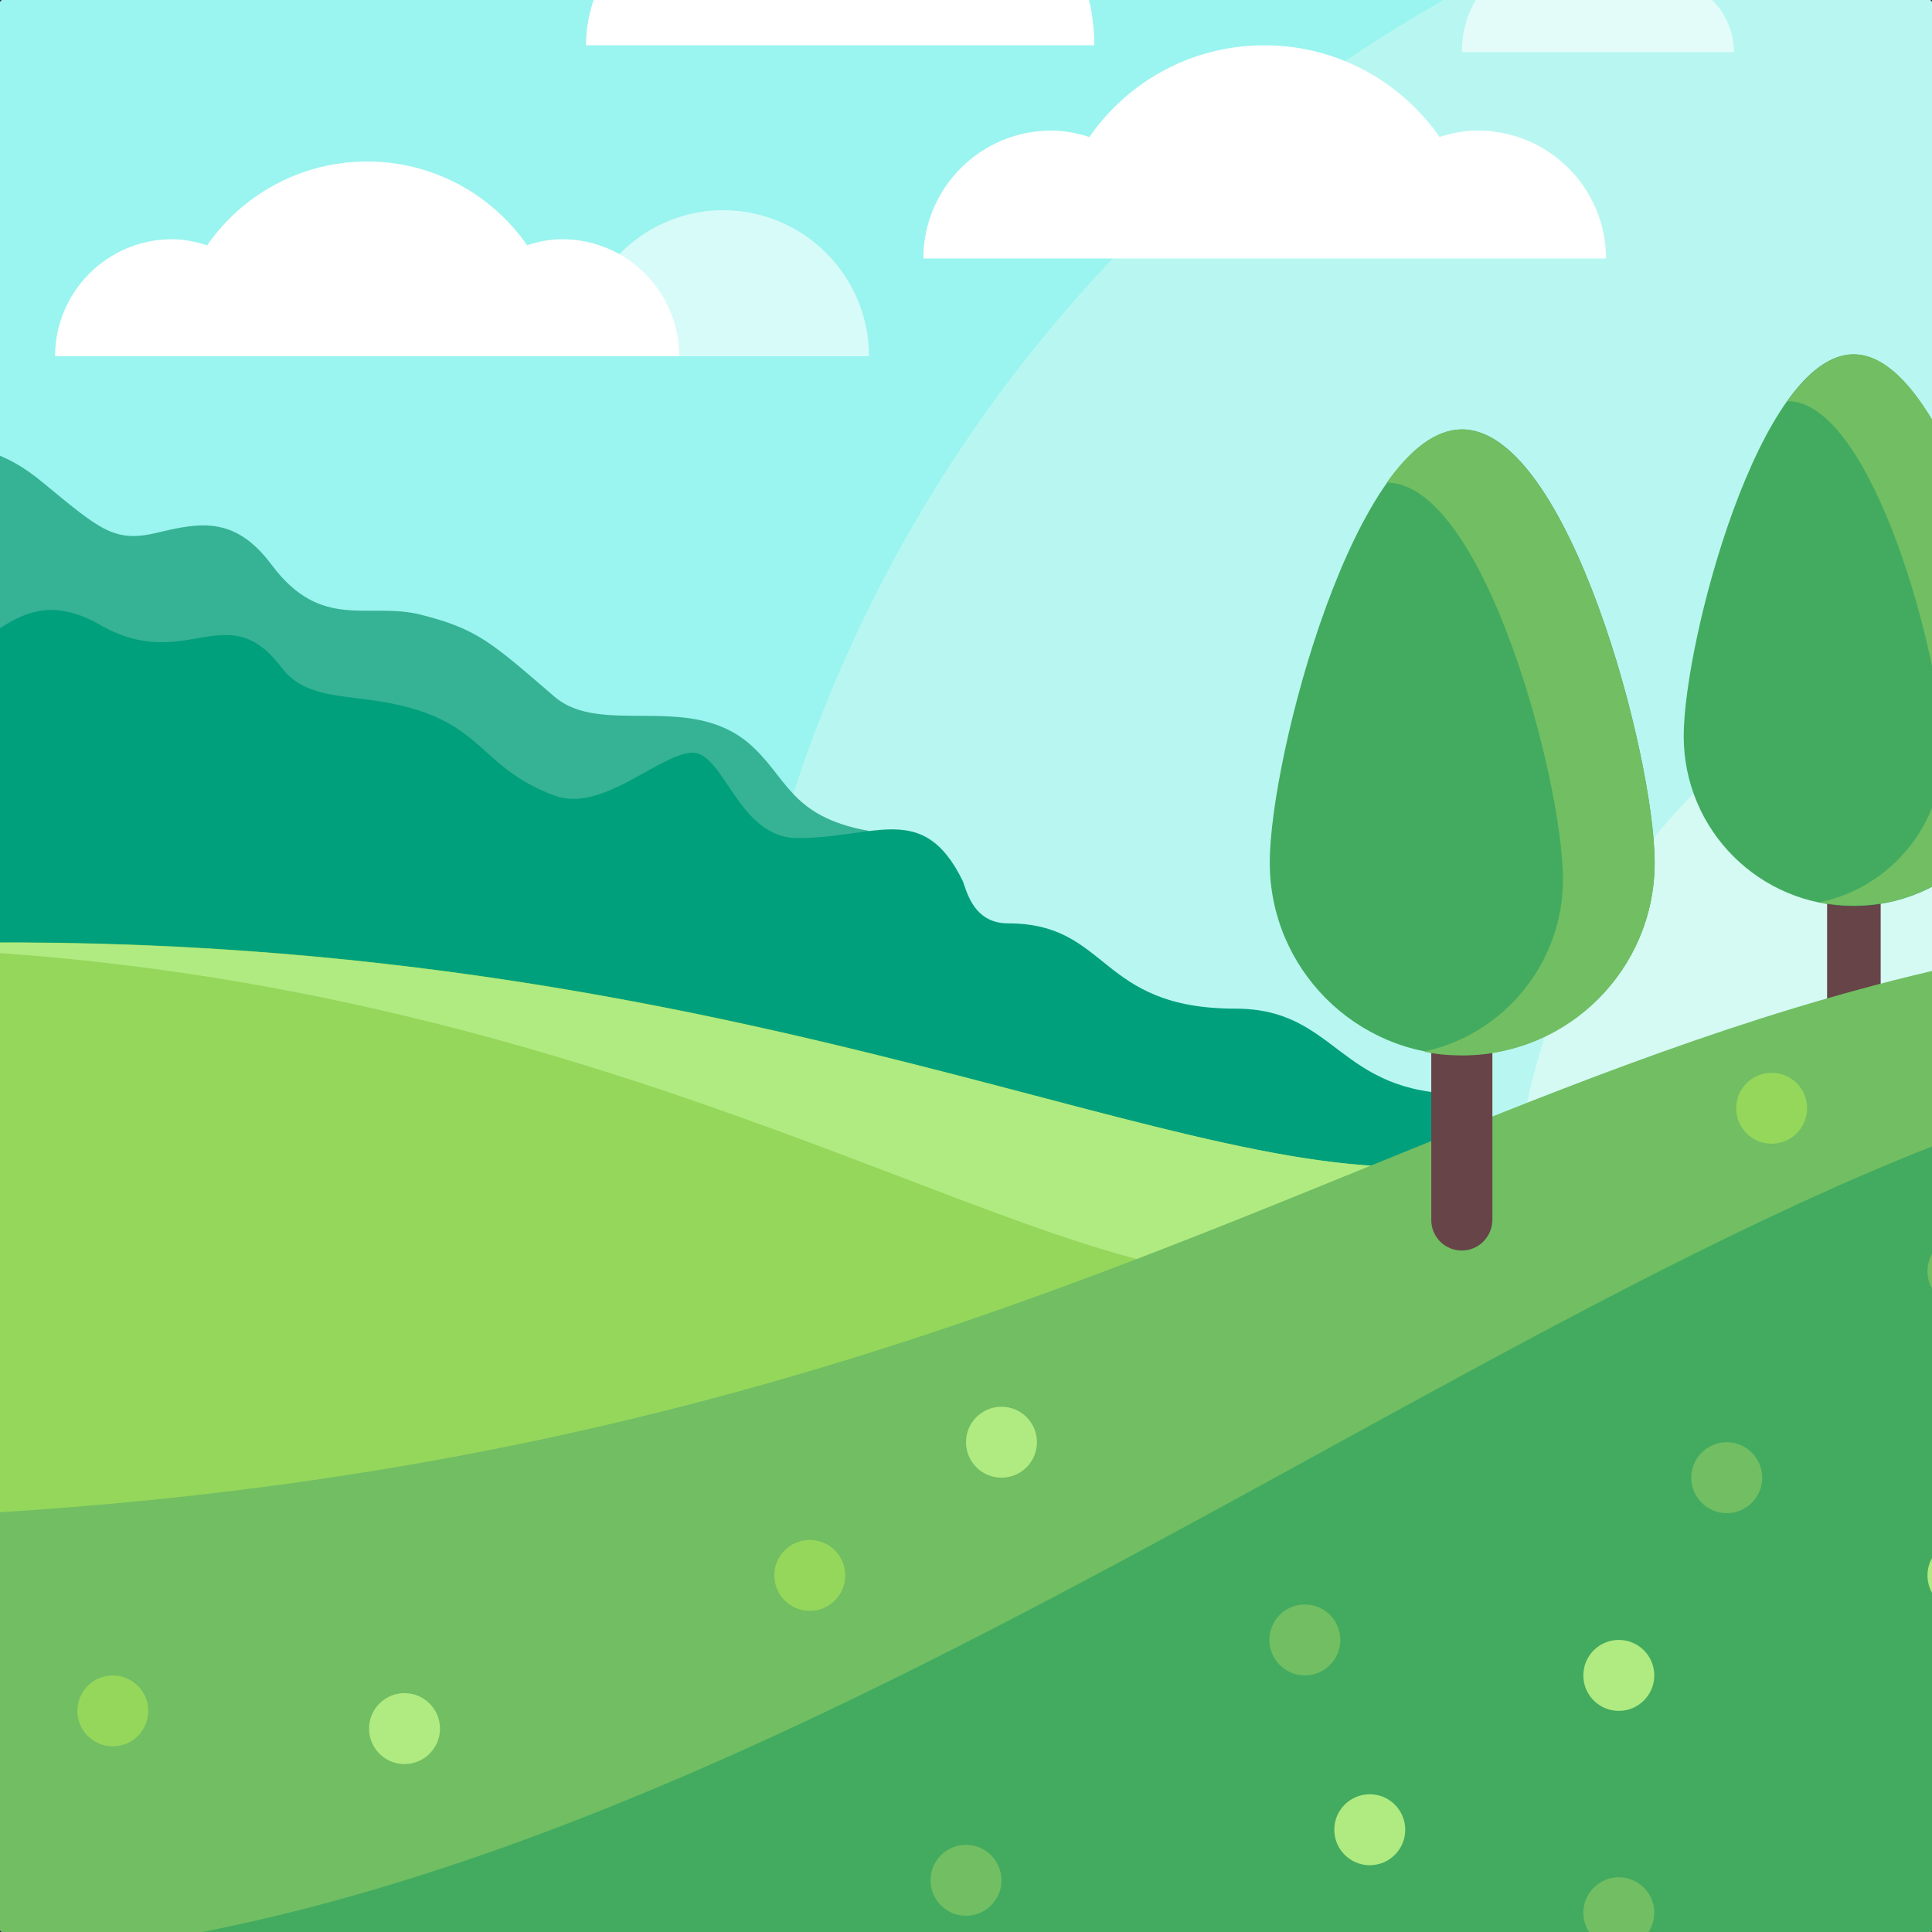 <?xml version="1.0" encoding="utf-8"?>
<!-- Generator: Adobe Illustrator 23.0.2, SVG Export Plug-In . SVG Version: 6.00 Build 0)  -->
<svg version="1.1" id="Capa_1" xmlns="http://www.w3.org/2000/svg" xmlns:xlink="http://www.w3.org/1999/xlink" x="0px" y="0px"
	 viewBox="0 0 512 512" style="enable-background:new 0 0 512 512;" xml:space="preserve">
<rect x="0" y="0" width="512" height="512" fill="#333333" stroke="none"/>
<style type="text/css">
	.st0{fill:#9AF4EF;}
	.st1{opacity:0.3;}
	.st2{fill:#FFFFF4;}
	.st3{fill:#36B294;}
	.st4{opacity:0.4;}
	.st5{fill:#674447;}
	.st6{fill:#43AB5F;}
	.st7{fill:#71BE63;}
	.st8{opacity:0.6;}
	.st9{fill:#FFFFFF;}
	.st10{fill:#00A07D;}
	.st11{fill:#94D75B;}
	.st12{fill:#B0EB81;}
</style>
<g>
	<g>
		<circle class="st0" cx="256" cy="256" r="361.7"/>
	</g>
	<g class="st1">
		<path class="st2" d="M469.9-35.7C309.8,7.1,191.8,153.1,191.8,326.7c0,114,50.9,216,131.2,284.8C490.7,580,617.7,432.9,617.7,256
			C617.7,136.3,559.5,30.2,469.9-35.7z"/>
	</g>
	<g>
		<path class="st3" d="M198.1,196.7c-15.9-13.1-38.9-1.5-51.2-12.1c-16.5-14.2-20.3-17.9-35.4-21.7c-13.8-3.5-26.3,4.5-39.5-13.2
			c-9.5-12.7-18.5-11.4-30-8.6c-11.5,2.8-15-0.3-30.5-13.1c-10.2-8.5-19.6-11.5-40.8-10.8c-17.9,0.6-31.9-3.4-45-8.3
			c-12.6,28.2-21.7,58.2-26.7,89.6c51.2,5.4,66.6,3,86.5,9.5C7.3,215,220.2,258.1,224,256c3.8-2.1,6.3-35.8,6.3-35.8
			C208.9,216.4,208.6,205.4,198.1,196.7z"/>
	</g>
	<g class="st4">
		<path class="st2" d="M401.1,326.7c0,79.9,56.5,146.5,131.6,162.2c53-62.9,85-144.2,85-232.9c0-31.1-3.9-61.4-11.3-90.2
			c-12.7-3.1-25.9-4.9-39.5-4.9C475.3,160.9,401.1,235.1,401.1,326.7z"/>
	</g>
	<g>
		<g>
			<g>
				<path class="st5" d="M491.3,285.7c-3.9,0-7.1-3.2-7.1-7.1v-76.9c0-3.9,3.2-7.1,7.1-7.1c3.9,0,7.1,3.2,7.1,7.1v76.9
					C498.4,282.5,495.2,285.7,491.3,285.7z"/>
			</g>
		</g>
		<g>
			<g>
				<path class="st6" d="M536.2,195.1c0,24.8-20.1,45-45,45s-45-20.1-45-45s20.1-101.2,45-101.2C516.1,93.9,536.2,170.3,536.2,195.1
					z"/>
			</g>
		</g>
		<g>
			<g>
				<path class="st7" d="M491.3,93.9c-6.2,0-12.2,4.8-17.6,12.4h0c22.7,0,41.2,69.9,41.2,92.6c0,19.8-14,36.3-32.6,40.2
					c2.9,0.6,5.9,0.9,9,0.9c24.8,0,45-20.1,45-45C536.2,170.3,516.1,93.9,491.3,93.9z"/>
			</g>
		</g>
	</g>
	<g class="st8">
		<path class="st9" d="M129.7,94.4c0-14.9,12.1-27.1,27.1-27.1c2.3,0,4.4,0.4,6.5,0.9c7.1-7.6,17.1-12.5,28.3-12.5
			c21.3,0,38.7,17.3,38.7,38.7L129.7,94.4L129.7,94.4z"/>
	</g>
	<g class="st8">
		<path class="st9" d="M126.4-13.9c0-13.3,10.8-24.2,24.2-24.2c2,0,3.9,0.3,5.8,0.8c6.3-6.8,15.2-11.1,25.3-11.1
			c19.1,0,34.5,15.5,34.5,34.5H126.4z"/>
	</g>
	<g class="st8">
		<path class="st9" d="M459.5,13.8c0-10.7-8.7-19.4-19.4-19.4c-1.6,0-3.2,0.3-4.7,0.6c-5.1-5.5-12.2-8.9-20.3-8.9
			c-15.3,0-27.7,12.4-27.7,27.7H459.5z"/>
	</g>
	<g>
		<path class="st10" d="M267.1,244.7c-9.5,0-11.1-9.4-12-11.3c-10.4-21.2-23-11.3-43.7-11.3c-16.2,0-19.5-23.6-28.5-22.6
			s-23.6,16-36.1,11.3c-18-6.8-18.5-17-36.1-22.6c-15.5-5-28.6-1.4-36.1-11.3c-14.6-19.3-25.2,1.8-48.1-11.3
			C3.3,152.3-4,176.9-21.5,176.9c-18.4,0-12-22.6-36.1-22.6c-13.6,0-21.7,16.6-38.9,21.3c-6,25.9-9.2,52.8-9.2,80.4
			c0,14.3,0.9,28.3,2.6,42.1c5.5,5.1,11.5,9.6,17.5,12.2c21.5,9.2,473.1,17.2,473.1,17.2v-37.6c-33.1,0-33.1-22.6-60.1-22.6
			C290.8,267.3,294.2,244.7,267.1,244.7z"/>
	</g>
	<g>
		<path class="st11" d="M45.5,506.9l334.9-179.4l-8.5-18.3c-81.1,0-221.8-82.4-477.6-53.2c0,90.1,33,172.4,87.5,235.8
			C16,499.9,45.5,506.9,45.5,506.9z"/>
	</g>
	<g>
		<path class="st12" d="M371.9,309.2c-74.4,0-198.9-69.2-416.3-58.2c193.3,0.2,311.8,86.7,372.5,86.7l17-6.3l27.4-21L371.9,309.2z"
			/>
	</g>
	<g>
		<path class="st9" d="M149,63.4c-3.3,0-6.3,0.6-9.3,1.6c-9.3-13.4-24.8-22.2-42.4-22.2s-33.1,8.8-42.4,22.2c-2.9-0.9-6-1.6-9.3-1.6
			c-17.1,0-31,13.9-31,31H180C180,77.3,166.1,63.4,149,63.4z"/>
	</g>
	<g>
		<path class="st9" d="M391.6,34.6c-3.6,0-6.9,0.7-10.1,1.7C371.3,21.7,354.4,12,335.1,12s-36.2,9.6-46.4,24.3
			c-3.2-1-6.6-1.7-10.1-1.7c-18.7,0-33.9,15.2-33.9,33.9h180.9C425.6,49.8,410.4,34.6,391.6,34.6z"/>
	</g>
	<g>
		<path class="st9" d="M155.3,12c0-20,16.2-36.3,36.3-36.3c3,0,5.9,0.5,8.7,1.2c9.5-10.2,22.9-16.7,37.9-16.7
			c28.6,0,51.8,23.2,51.8,51.8H155.3z"/>
	</g>
	<g>
		<path class="st7" d="M-73.7,404.8c56.7,125.5,183,213,329.7,213c199.8,0,361.7-162,361.7-361.7c0-3.8-0.2-7.5-0.3-11.3
			C393.8,245.8,292.3,403-73.7,403V404.8z"/>
	</g>
	<g>
		<g>
			<g>
				<path class="st5" d="M387.4,331.4c-4.5,0-8.1-3.6-8.1-8.1V236c0-4.5,3.6-8.1,8.1-8.1c4.5,0,8.1,3.6,8.1,8.1v87.2
					C395.5,327.7,391.9,331.4,387.4,331.4z"/>
			</g>
		</g>
		<g>
			<g>
				<path class="st6" d="M438.5,228.6c0,28.2-22.9,51-51,51c-28.2,0-51-22.9-51-51s22.9-114.8,51-114.8S438.5,200.4,438.5,228.6z"/>
			</g>
		</g>
		<g>
			<g>
				<path class="st7" d="M387.4,113.8c-7.1,0-13.8,5.5-19.9,14.1h0c25.8,0,46.7,79.3,46.7,105.1c0,22.4-15.8,41.2-36.9,45.7
					c3.3,0.7,6.7,1,10.2,1c28.2,0,51-22.9,51-51C438.5,200.4,415.6,113.8,387.4,113.8z"/>
			</g>
		</g>
	</g>
	<g>
		<path class="st6" d="M616.9,279.7C457.9,280.5,230,500.4,7.5,518.5c64.8,61.4,152.2,99.3,248.5,99.3
			C447.8,617.7,604.7,468.4,616.9,279.7z"/>
	</g>
	<g>
		<circle class="st12" cx="170.6" cy="528.2" r="9.4"/>
	</g>
	<g>
		<circle class="st11" cx="214.6" cy="417.5" r="9.4"/>
	</g>
	<g>
		<circle class="st11" cx="469.5" cy="293.7" r="9.4"/>
	</g>
	<g>
		<circle class="st7" cx="312.2" cy="543.3" r="9.4"/>
	</g>
	<g>
		<circle class="st12" cx="363" cy="484.9" r="9.4"/>
	</g>
	<g>
		<circle class="st7" cx="256" cy="498.3" r="9.4"/>
	</g>
	<g>
		<circle class="st7" cx="97.7" cy="537.7" r="9.4"/>
	</g>
	<g>
		<circle class="st12" cx="107.2" cy="458.1" r="9.4"/>
	</g>
	<g>
		<circle class="st12" cx="265.4" cy="382.2" r="9.4"/>
	</g>
	<g>
		<circle class="st11" cx="29.9" cy="453.4" r="9.4"/>
	</g>
	<g>
		<circle class="st12" cx="429" cy="444" r="9.4"/>
	</g>
	<g>
		<circle class="st12" cx="520.2" cy="417.5" r="9.4"/>
	</g>
	<g>
		<circle class="st7" cx="345.8" cy="434.6" r="9.4"/>
	</g>
	<g>
		<circle class="st7" cx="429" cy="506.9" r="9.4"/>
	</g>
	<g>
		<circle class="st7" cx="457.6" cy="391.6" r="9.4"/>
	</g>
	<g>
		<circle class="st7" cx="520.2" cy="336.9" r="9.4"/>
	</g>
</g>
</svg>
